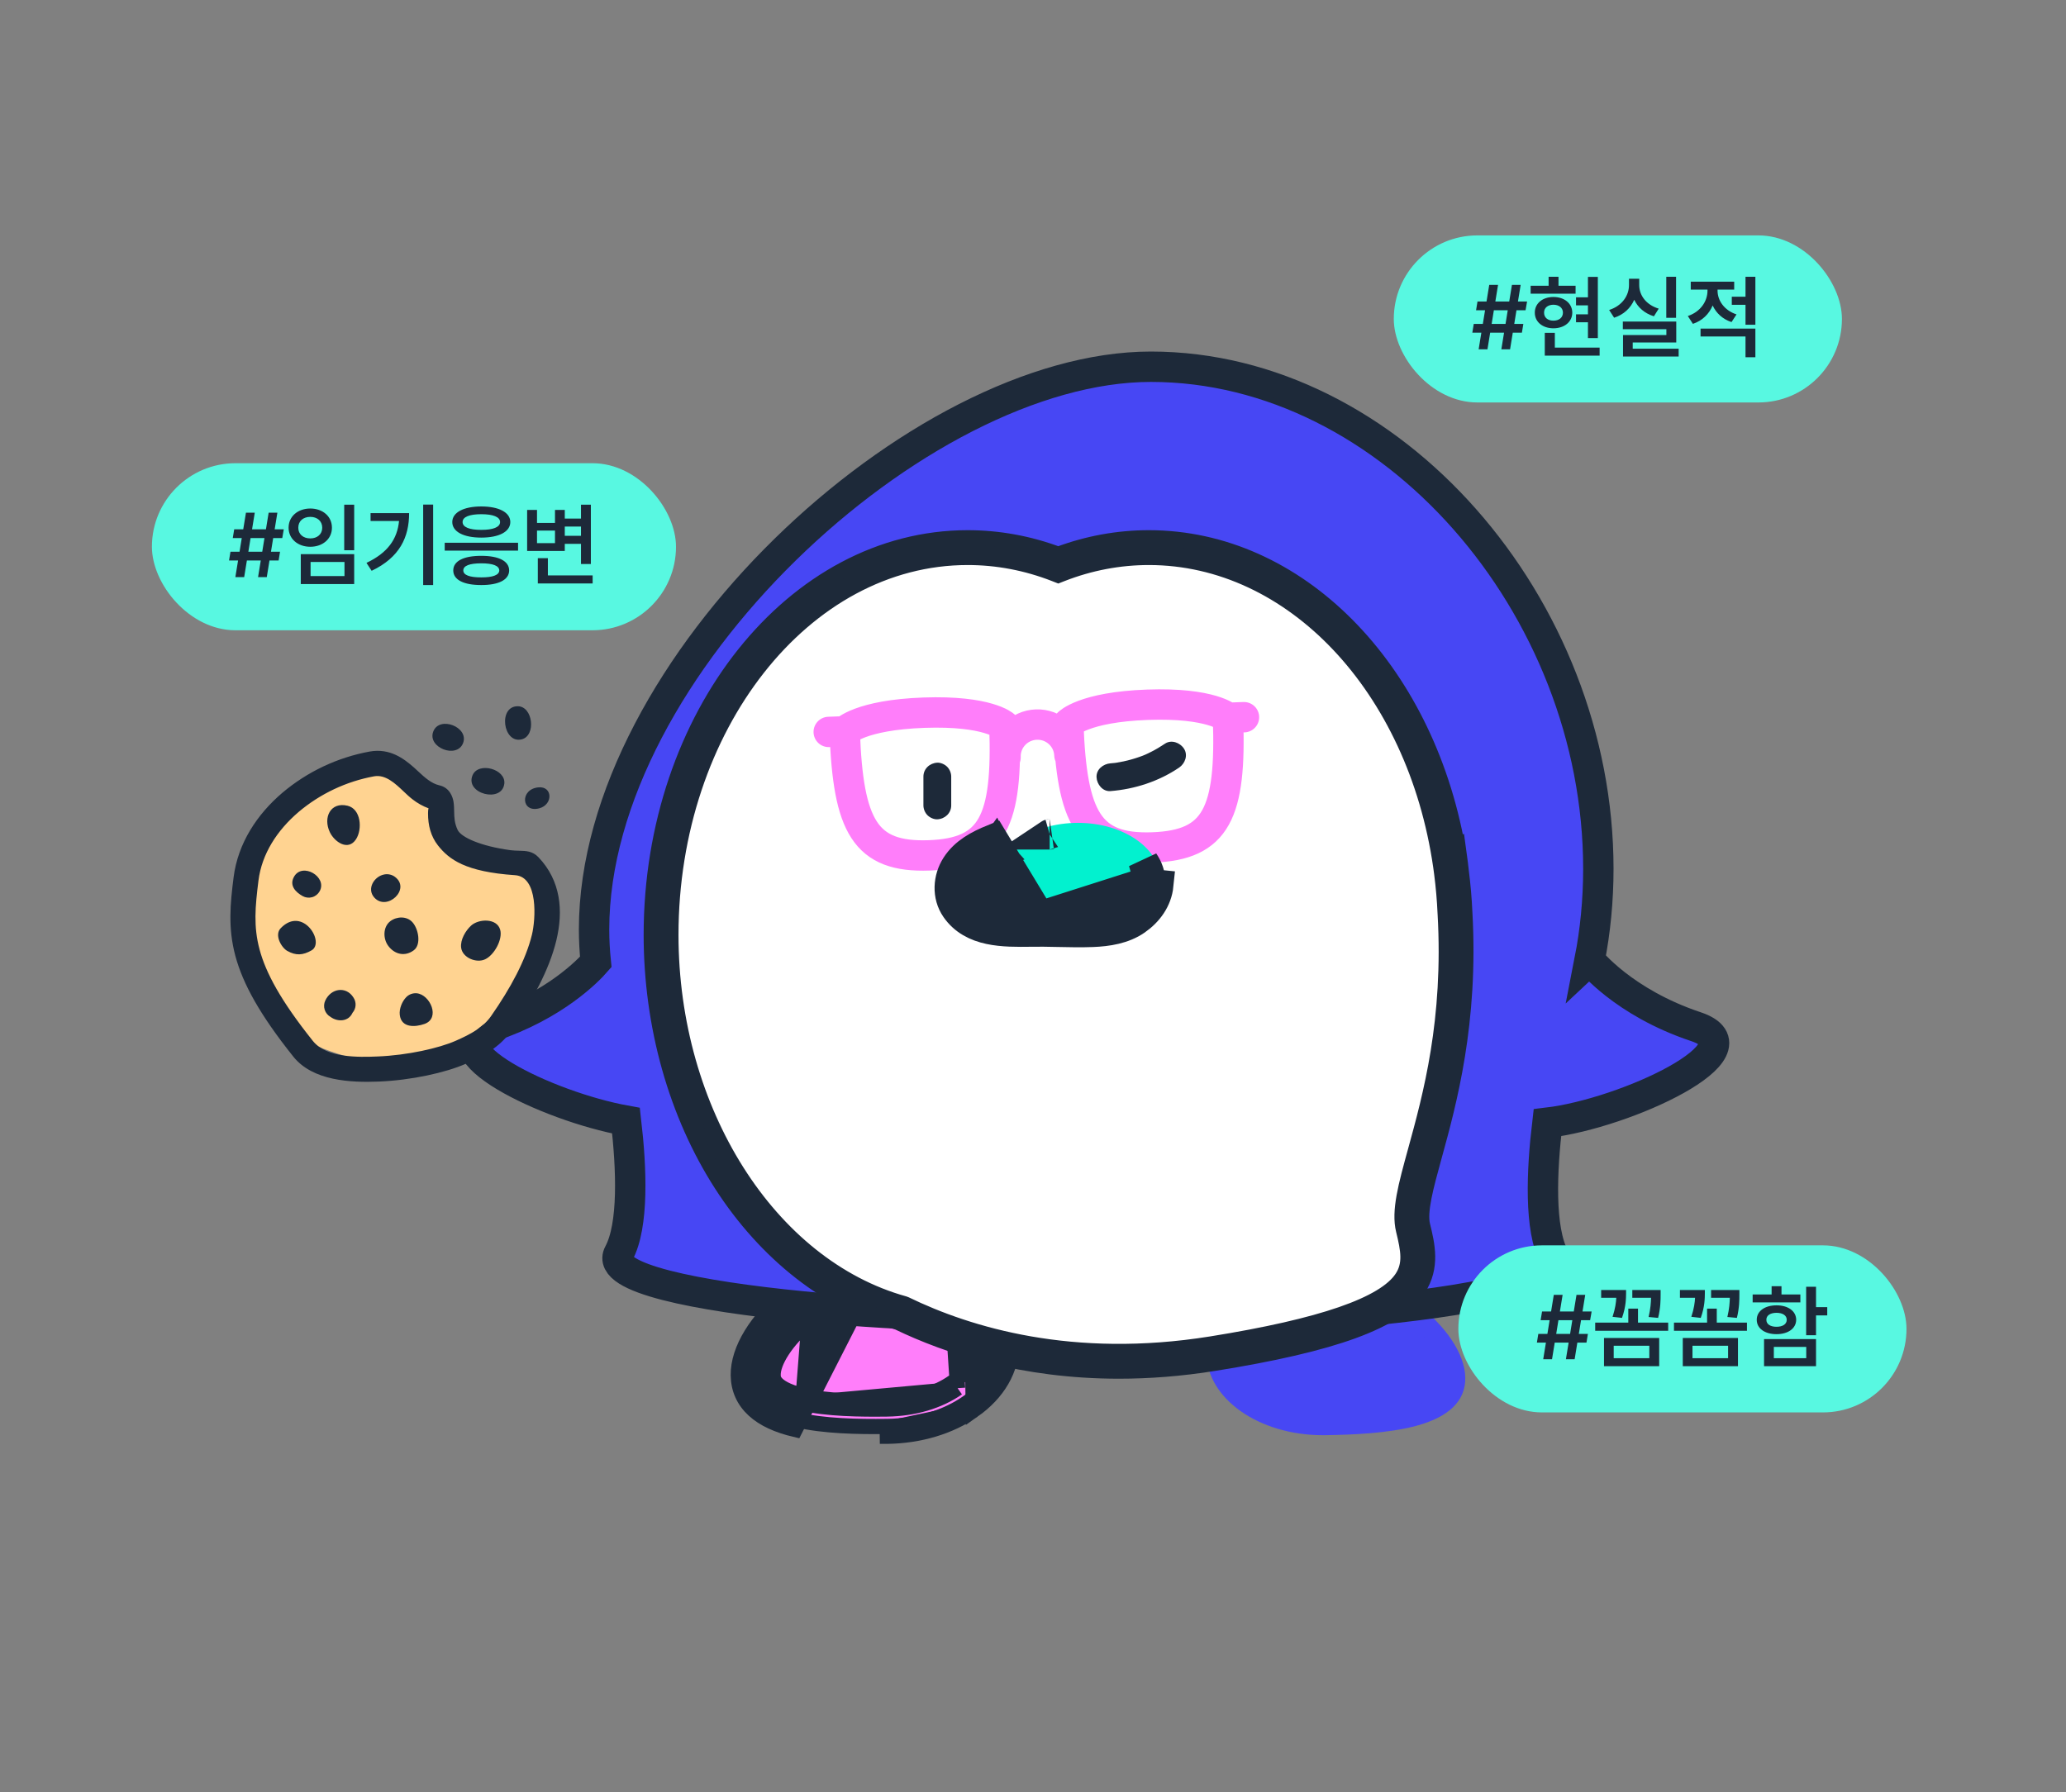 <svg width="272" height="236" viewBox="0 0 272 236" fill="none" xmlns="http://www.w3.org/2000/svg">
<rect x="0" y="0" width="272" height="236" fill="#808080" stroke="none"/>
<path d="M116.526 166.378L116.526 166.378C112.289 166.433 107.795 168.657 104.404 171.484C102.696 172.908 101.227 174.517 100.181 176.147C99.146 177.761 98.473 179.478 98.495 181.094C98.517 182.78 99.288 184.088 100.502 185.048C101.679 185.979 103.265 186.585 104.996 186.991C108.462 187.804 112.879 187.897 116.806 187.847C120.909 187.794 124.653 186.608 127.39 184.683C130.122 182.761 131.932 180.029 131.891 176.915C131.85 173.8 129.969 171.116 127.188 169.266C124.402 167.412 120.629 166.325 116.526 166.378Z" fill="#FF7EFA" stroke="#1D2939" stroke-width="2"/>
<path d="M128.133 185.741L128.133 185.741C125.071 187.895 121.049 189.085 116.822 189.141C116.822 189.141 116.822 189.141 116.821 189.141L116.808 188.141L128.133 185.741ZM128.133 185.741C131.36 183.471 133.231 180.342 133.185 176.897C133.14 173.453 131.192 170.374 127.906 168.188L128.133 185.741ZM116.569 169.672L116.569 169.672C113.559 169.71 109.781 171.291 106.513 174.014L116.569 169.672ZM116.569 169.672L116.578 169.672M116.569 169.672L116.578 169.672M116.578 169.672C116.653 169.67 116.728 169.67 116.818 169.67M116.578 169.672L116.818 169.67M105.519 184.758C108.886 185.548 113.3 185.598 116.776 185.552C120.317 185.506 123.617 184.531 126.071 182.806M105.519 184.758L105.748 183.785M105.519 184.758L105.748 183.785C105.748 183.785 105.748 183.785 105.748 183.785M105.519 184.758L105.748 183.785M105.748 183.785C108.98 184.543 113.278 184.598 116.763 184.552L116.763 184.552C120.14 184.508 123.235 183.577 125.495 181.988M105.748 183.785C103.507 183.259 102.561 182.569 102.16 182.093C101.796 181.661 101.792 181.306 101.789 181.061L101.789 181.052L101.789 181.051C101.778 180.26 102.153 179.155 102.99 177.868C103.811 176.605 105.018 175.261 106.513 174.015L105.748 183.785ZM125.495 181.988C125.495 181.988 125.495 181.988 125.495 181.988L126.071 182.806M125.495 181.988L126.071 182.806M125.495 181.988C127.618 180.494 128.62 178.689 128.598 176.958C128.575 175.226 127.528 173.449 125.366 172.01L126.071 182.806M116.818 169.67C120.098 169.67 123.121 170.518 125.366 172.01L116.818 169.67ZM104.698 188.252L104.698 188.252L116.508 165.083C112.281 165.139 107.582 167.149 103.573 170.489L103.573 170.49C99.685 173.731 97.154 177.67 97.198 181.111L97.198 181.111C97.222 182.919 97.915 184.466 99.242 185.685C100.539 186.876 102.394 187.712 104.698 188.252ZM127.906 168.188C124.788 166.113 120.756 165.025 116.508 165.083L127.906 168.188Z" fill="#1D2939" stroke="#1D2939" stroke-width="2"/>
<path d="M160.114 178.197C160.2 183.573 166.638 187.83 174.495 187.703C182.352 187.577 191.706 186.814 191.62 181.439C191.534 176.063 182.042 168.11 174.185 168.236C166.328 168.362 160.028 172.82 160.114 178.197Z" fill="#4747F4"/>
<path d="M174.162 189C165.764 189 158.915 184.213 158.819 178.216C158.722 172.135 165.605 167.077 174.162 166.942C182.3 166.821 192.809 174.929 192.912 181.418C192.962 184.481 190.759 186.625 186.365 187.791C182.751 188.751 178.134 188.941 174.514 188.998C174.397 189 174.279 189 174.162 189ZM161.408 178.176C161.481 182.76 167.17 186.413 174.154 186.413C174.262 186.413 174.367 186.411 174.474 186.411C177.946 186.355 182.359 186.177 185.704 185.29C190.367 184.053 190.335 182.102 190.325 181.46C190.253 176.864 181.369 169.529 174.363 169.529C174.309 169.529 174.258 169.529 174.204 169.531C167.074 169.644 161.334 173.522 161.408 178.176Z" fill="#4747F4"/>
<path d="M223.284 135.205C213.687 132.006 209.305 126.437 209.305 126.437L209.278 126.462C210.031 122.607 210.431 118.581 210.431 114.411C210.431 79.809 183.172 48.295 151.519 48.295C120.864 48.295 78.212 87.809 78.212 122.408C78.212 123.865 78.293 125.286 78.436 126.678C77.472 127.781 73.067 132.402 64.659 135.203C56.265 138.001 71.935 145.694 82.417 147.58C83.144 153.833 83.455 161.375 81.469 165.062C77.962 171.575 129.853 174.532 140.838 172.996C141.918 173.115 142.993 173.214 144.06 173.298C151.534 175.321 208.304 172.399 204.641 165.595C202.627 161.855 202.975 154.152 203.723 147.849C214.068 146.623 232.175 138.169 223.284 135.205Z" fill="#4747F4" stroke="#1D2939" stroke-width="4"/>
<path d="M154.33 175.226C149.385 175.226 145.584 175.013 143.848 174.581C142.842 174.501 141.836 174.407 140.857 174.302C135.467 175.01 121.438 174.717 108.722 173.625C91.966 172.185 82.471 170.02 80.501 167.19C79.903 166.332 79.844 165.358 80.331 164.45C81.729 161.853 82.046 156.269 81.238 148.668C74.002 147.147 61.329 142.254 60.992 137.569C60.912 136.452 61.411 134.922 64.252 133.975C71.553 131.541 75.733 127.661 77.094 126.229C76.977 124.942 76.92 123.659 76.92 122.406C76.92 106.172 86.469 87.124 102.466 71.449C117.854 56.37 136.65 47 151.517 47C166.887 47 182.302 54.479 193.813 67.521C205.196 80.418 211.724 97.508 211.724 114.411C211.724 118.34 211.37 122.249 210.674 126.039C211.865 127.332 216.091 131.443 223.693 133.977C226.594 134.945 227.063 136.513 226.946 137.657C226.445 142.548 212.726 147.765 204.897 148.995C204.06 156.703 204.37 162.36 205.781 164.983C206.299 165.943 206.19 167.003 205.486 167.89C202.637 171.481 187.472 173.376 175.252 174.333C167.699 174.924 160.208 175.226 154.33 175.226ZM140.819 171.694L140.979 171.711C142.02 171.826 143.09 171.925 144.161 172.009L144.398 172.051C147.76 172.962 162.609 172.78 176.174 171.663C197.373 169.919 203.046 167.186 203.505 166.224C201.727 162.888 201.375 156.669 202.438 147.7L202.559 146.686L203.57 146.566C212.249 145.535 224.112 139.911 224.368 137.395C224.391 137.173 223.885 136.771 222.873 136.435C215.446 133.958 211.033 130.126 209.23 128.286C208.611 128.871 207.605 128.321 207.764 127.484L208.005 126.215C208.754 122.379 209.133 118.409 209.133 114.411C209.133 79.88 182.208 49.589 151.515 49.589C137.301 49.589 119.199 58.675 104.273 73.302C88.764 88.499 79.503 106.857 79.503 122.41C79.503 123.764 79.576 125.154 79.719 126.548L79.777 127.108L79.406 127.533C78.213 128.896 73.656 133.57 65.065 136.435C63.943 136.809 63.554 137.207 63.568 137.385C63.73 139.634 73.805 144.719 82.643 146.308L83.59 146.478L83.7 147.432C84.729 156.282 84.36 162.421 82.607 165.678C82.605 165.681 82.601 165.685 82.601 165.685C83.083 166.791 88.964 169.267 108.063 170.969C120.837 172.107 135.457 172.443 140.658 171.717L140.819 171.694Z" fill="#1D2939"/>
<path d="M192.055 120.214C191.974 118.374 191.814 116.561 191.586 114.779C191.573 114.668 191.561 114.554 191.548 114.439C191.526 114.237 191.504 114.03 191.478 113.823L191.368 112.936L191.328 112.969C187.602 89.473 171.152 71.616 151.26 71.616C147.109 71.616 143.102 72.397 139.328 73.846C135.555 72.397 131.548 71.616 127.397 71.616C104.727 71.616 86.534 94.79 86.534 123.121C86.534 147.646 100.148 168.266 118.504 173.399C127.724 177.863 141.552 181.673 159.716 178.762C166.965 177.6 172.357 176.368 176.342 175.071C180.321 173.776 182.933 172.406 184.592 170.949C186.271 169.475 186.968 167.917 187.123 166.304C187.275 164.724 186.901 163.121 186.523 161.579C186.204 160.279 186.425 158.529 186.98 156.183C187.276 154.931 187.653 153.56 188.072 152.036C188.44 150.697 188.842 149.239 189.249 147.639C190.975 140.856 192.716 131.866 192.055 120.214ZM192.055 120.214C192.055 120.213 192.055 120.212 192.055 120.211L191.556 120.239L192.055 120.217C192.055 120.216 192.055 120.215 192.055 120.214Z" fill="white" stroke="#1D2939"/>
<path d="M132.384 99.743C132.345 98.635 132.751 97.557 133.511 96.746C134.272 95.935 135.326 95.457 136.442 95.418C137.557 95.378 138.642 95.78 139.459 96.535C140.275 97.29 140.756 98.337 140.795 99.444M161.673 94.522L163.776 94.448M161.673 94.522C162.118 107.05 160.163 111.301 151.753 111.599C143.342 111.898 141.091 107.797 140.647 95.268C140.647 95.268 142.675 93.106 151.086 92.807C159.496 92.509 161.673 94.522 161.673 94.522ZM111.21 96.313L109.107 96.388M111.21 96.313C111.655 108.841 113.905 112.943 122.316 112.644C130.726 112.346 132.681 108.095 132.236 95.567C132.236 95.567 130.06 93.553 121.649 93.852C113.238 94.15 111.21 96.313 111.21 96.313Z" stroke="#FF7EFA" stroke-width="4" stroke-linecap="round" stroke-linejoin="round"/>
<path d="M147.321 180.561C134.62 180.561 124.79 177.314 118.22 174.142C109.122 171.577 100.872 165.131 94.98 155.98C89.02 146.725 85.739 135.054 85.739 123.119C85.739 94.282 104.426 70.82 127.396 70.82C131.458 70.82 135.469 71.552 139.328 72.994C143.187 71.55 147.196 70.82 151.259 70.82C170.845 70.82 187.672 87.853 191.905 111.617L191.974 111.567L192.267 113.724C192.291 113.923 192.312 114.12 192.333 114.315L192.376 114.692C192.609 116.493 192.769 118.344 192.85 120.176C193.67 134.672 190.766 145.241 188.842 152.236C187.723 156.309 186.838 159.526 187.295 161.388C187.892 163.825 188.635 166.856 186.729 169.728C183.903 173.991 175.61 177.018 159.841 179.544C155.405 180.253 151.225 180.561 147.321 180.561ZM127.396 73.409C105.855 73.409 88.328 95.709 88.328 123.119C88.328 146.31 101.241 166.733 119.029 171.68L119.247 171.763C127.492 175.763 141.156 179.917 159.432 176.987C174.019 174.648 182.243 171.807 184.572 168.296C185.762 166.502 185.427 164.639 184.781 162.004C184.163 159.488 185.079 156.158 186.347 151.548C188.337 144.306 191.064 134.389 190.265 120.312L190.263 120.295C190.186 118.534 190.031 116.753 189.806 115.004L189.681 114.084C186.276 90.515 170.117 73.409 151.259 73.409C147.355 73.409 143.5 74.141 139.798 75.587L139.328 75.771L138.858 75.587C135.156 74.141 131.299 73.409 127.396 73.409Z" fill="#1D2939" stroke="#1D2939" stroke-width="2"/>
<path d="M141.914 123.452C147.919 123.452 152.786 120.073 152.786 115.906C152.786 111.738 147.919 108.36 141.914 108.36C135.91 108.36 131.042 111.738 131.042 115.906C131.042 120.073 135.91 123.452 141.914 123.452Z" fill="#02F1CF"/>
<path d="M137.396 121.566L137.384 122.672L137.397 121.566L139.941 121.597L139.941 121.597C140.253 121.6 140.614 121.613 141.009 121.626C141.847 121.655 142.834 121.689 143.8 121.655C143.8 121.655 143.8 121.655 143.801 121.655C144.097 121.644 144.392 121.627 144.68 121.602C146.038 121.481 147.583 121.156 148.926 120.26C148.926 120.26 148.926 120.26 148.927 120.26C149.29 120.017 149.639 119.732 149.966 119.397L149.97 119.393C150.52 118.826 151.032 118.066 151.271 117.177L151.272 117.174C151.332 116.949 151.386 116.702 151.412 116.43L152.497 116.539C152.3 118.482 151.13 120.075 149.556 121.167C147.906 122.312 145.806 122.639 143.841 122.714C142.317 122.772 140.786 122.739 139.258 122.706C138.632 122.693 138.007 122.679 137.384 122.672C136.85 122.665 136.294 122.672 135.724 122.679C132.148 122.724 128.037 122.775 125.855 119.618C124.695 117.939 124.829 115.694 125.915 114.013C127.047 112.261 128.856 111.317 130.729 110.548L137.396 121.566ZM137.396 121.566L137.407 120.672C137.407 120.672 137.407 120.672 137.407 120.672C138.076 120.68 138.726 120.694 139.365 120.708C139.561 120.712 139.757 120.716 139.951 120.72C139.951 120.72 139.952 120.72 139.952 120.72C141.243 120.747 142.495 120.764 143.764 120.715L143.765 120.715C145.626 120.645 147.248 120.334 148.416 119.524L148.416 119.524C148.754 119.289 149.055 119.035 149.316 118.763C149.317 118.762 149.318 118.761 149.319 118.76C149.845 118.213 150.212 117.597 150.393 116.941C150.394 116.94 150.394 116.94 150.394 116.939C150.448 116.742 150.486 116.541 150.507 116.338L134.256 121.528L137.396 121.566ZM130.83 111.672C130.824 111.677 130.812 111.688 130.797 111.708L130.95 112.081L130.956 112.096L131.108 112.466C131.211 112.472 131.34 112.459 131.487 112.399L130.83 111.672ZM130.83 111.672C130.832 111.671 130.833 111.67 130.833 111.67C130.833 111.669 130.832 111.67 130.83 111.672ZM130.955 112.097L131.107 112.466C130.954 112.456 130.859 112.403 130.848 112.396C130.825 112.382 130.809 112.367 130.793 112.346C130.778 112.328 130.738 112.272 130.706 112.165C130.706 112.163 130.705 112.161 130.705 112.159C130.704 112.155 130.703 112.151 130.702 112.147C130.693 112.104 130.686 112.037 130.699 111.956C130.713 111.864 130.745 111.79 130.777 111.739C130.783 111.728 130.79 111.718 130.796 111.71L130.948 112.081L130.955 112.097ZM151.412 116.429C151.427 116.273 151.433 116.108 151.426 115.935C151.408 115.475 151.301 115.074 151.188 114.729C151.045 114.286 150.79 113.841 150.563 113.503L151.412 116.429ZM138.196 109.876C138.193 109.877 138.191 109.877 138.191 109.877C138.191 109.877 138.192 109.876 138.196 109.876Z" fill="#1D2939" stroke="#1D2939" stroke-width="4"/>
<path d="M121.573 102.267C121.573 103.534 121.573 104.798 121.573 106.065C121.573 106.534 121.778 107.028 122.11 107.359C122.427 107.677 122.948 107.916 123.403 107.895C124.395 107.85 125.233 107.091 125.233 106.065C125.233 104.798 125.233 103.534 125.233 102.267C125.233 101.798 125.028 101.305 124.697 100.973C124.379 100.656 123.859 100.417 123.403 100.437C122.412 100.48 121.573 101.242 121.573 102.267Z" fill="#1D2939"/>
<path d="M146.194 104.179C149.412 103.922 152.538 102.905 155.222 101.095C156.016 100.561 156.439 99.459 155.878 98.591C155.369 97.802 154.222 97.362 153.374 97.935C152.793 98.327 152.191 98.686 151.567 99.003C151.4 99.089 151.233 99.17 151.064 99.249C150.983 99.287 150.413 99.549 150.861 99.348C150.564 99.481 150.253 99.592 149.946 99.698C149.286 99.93 148.61 100.119 147.925 100.266C147.605 100.333 147.282 100.387 146.96 100.444C146.753 100.473 146.775 100.471 147.03 100.437C146.938 100.448 146.845 100.46 146.753 100.471C146.568 100.491 146.381 100.507 146.196 100.523C145.243 100.599 144.319 101.312 144.366 102.353C144.404 103.275 145.171 104.26 146.194 104.179Z" fill="#1D2939"/>
<path d="M32.864 121.748L33.748 124.869L34.989 132.027C35.386 132.869 37.04 135.377 37.881 135.883C38.507 136.259 39.181 136.488 39.813 136.829C42.287 138.163 44.853 138.951 47.567 139.639C49.219 140.058 50.951 140.458 52.625 140.79C54.249 141.112 56.227 139 57.841 139.161C60.219 139.398 62.199 135.364 64.381 134.551C65.628 134.087 66.577 133.343 67.713 132.688C68.589 132.183 68.746 131.146 69.225 130.351C70.914 127.55 73.424 123.52 72.466 120.143L71.46 116.591C71.375 116.293 71.333 115.855 71.089 115.636C70.091 114.742 69.037 114.003 67.974 113.208C67.398 112.776 65.854 112.911 65.183 113.05C64.023 113.29 62.582 112.97 61.416 112.845C59.407 112.63 59.209 110.656 58.323 109.219C57.471 107.839 56.799 106.448 55.45 105.45C54.12 104.465 52.892 103.365 51.588 102.364C50.733 101.709 49.616 101.389 48.544 101.601C46.716 101.964 44.898 102.625 43.105 103.134C40.378 103.906 37.647 105.108 36.197 107.727C34.677 110.472 32.63 114.193 32.647 117.447C32.654 118.875 32.469 120.355 32.864 121.748Z" fill="#FFD391"/>
<path fill-rule="evenodd" clip-rule="evenodd" d="M60.967 97.855C61.772 95.741 57.847 94.222 57.041 96.336C56.23 98.451 60.158 99.969 60.967 97.855ZM48.684 98.967C44.44 99.742 40.472 101.615 37.174 104.401C33.868 107.22 31.32 111.028 30.753 115.544C30.32 118.997 29.992 122.166 30.988 125.885C31.979 129.575 34.232 133.653 38.62 139.149C41.169 142.338 46.134 142.582 49.857 142.431C54.159 142.258 58.67 141.251 61.276 140.109C63.412 139.173 65.748 137.995 67.345 135.715C70.025 131.883 72.294 127.768 73.238 123.868C74.193 119.926 73.832 115.969 70.888 112.885C70.11 112.073 69.261 112.052 68.316 112.031C67.953 112.02 67.581 112.012 67.196 111.96C63.276 111.427 60.697 110.259 60.246 109.282C59.823 108.37 59.807 107.638 59.793 106.875C59.786 106.464 59.776 106.044 59.707 105.581C59.615 105.016 59.244 103.731 57.851 103.421C56.771 103.176 55.892 102.359 55.072 101.597C54.872 101.41 54.676 101.224 54.48 101.053C53.177 99.915 51.347 98.5 48.684 98.967ZM39.312 106.929C36.459 109.361 34.466 112.472 34.028 115.965C33.598 119.403 33.358 122 34.173 125.034C34.992 128.091 36.933 131.748 41.194 137.084C42.994 139.337 47.178 139.231 49.718 139.126C53.705 138.966 57.799 138.022 59.954 137.078C62.039 136.167 63.616 135.286 64.648 133.814C67.231 130.116 69.233 126.397 70.034 123.083C70.518 121.092 70.906 115.463 67.814 115.253C61.265 114.811 59.116 113.177 57.663 111.339C56.699 110.112 56.349 108.649 56.354 107.12C56.358 106.892 56.356 106.669 56.423 106.447C55.664 106.164 54.953 105.766 54.314 105.266C53.938 104.981 53.554 104.618 53.157 104.242C52.018 103.161 50.758 101.967 49.256 102.231C45.592 102.905 42.166 104.522 39.315 106.924M66.395 103.224C66.636 101.271 62.976 100.275 62.213 102.095C61.192 104.534 66.069 105.784 66.392 103.225M68.697 97.36C70.613 96.868 70.163 93.008 68.164 93.004C65.543 92.993 66.222 97.996 68.697 97.36ZM70.996 106.448C72.837 105.957 72.766 103.507 70.887 103.685C68.425 103.919 68.609 107.083 70.996 106.448ZM46.871 110.521C45.822 112.126 44.035 110.861 43.432 109.604C42.499 107.666 43.509 105.563 45.757 106.106C47.541 106.536 47.728 109.205 46.871 110.521ZM42.086 117.365C43.139 115.47 39.791 113.502 38.704 115.468C38.063 116.613 38.912 117.481 39.84 118.002C40.03 118.108 40.238 118.176 40.454 118.202C40.669 118.227 40.887 118.21 41.096 118.151C41.304 118.092 41.499 117.992 41.669 117.857C41.839 117.722 41.981 117.555 42.086 117.365ZM49.287 118.207C50.954 120.039 54.144 117.078 51.995 115.471C51.801 115.327 51.579 115.225 51.343 115.17C51.108 115.115 50.864 115.108 50.627 115.15C49.288 115.371 48.222 117.036 49.287 118.207ZM51.132 124.582C51.973 125.699 53.327 126.003 54.48 125.14C55.484 124.391 55.098 122.329 54.299 121.444C53.556 120.626 52.254 120.662 51.398 121.303C50.404 122.053 50.411 123.623 51.12 124.565L51.132 124.582ZM62.019 121.895C63.026 120.976 65.413 120.888 65.85 122.429C66.211 123.703 65.072 125.763 63.875 126.326C62.722 126.877 60.878 126.123 60.711 124.798C60.581 123.761 61.295 122.557 62.022 121.894M54.883 130.805C54.625 130.78 54.365 130.813 54.121 130.902C53.878 130.991 53.658 131.134 53.477 131.321C52.934 131.881 52.537 132.85 52.633 133.649C52.833 135.381 54.66 135.276 55.89 134.841C58.007 134.09 56.643 130.995 54.883 130.805ZM46.407 133.38C46.648 133.105 46.791 132.757 46.813 132.39C46.835 132.024 46.735 131.661 46.529 131.357C45.576 129.845 43.581 130.122 42.819 131.772C42.645 132.151 42.62 132.582 42.749 132.98C42.878 133.377 43.152 133.711 43.516 133.914L43.529 133.924L43.542 133.934C44.495 134.614 45.898 134.533 46.407 133.38ZM37.813 125.22C38.971 125.872 39.875 125.798 41.007 125.161C42.85 124.122 39.856 119.239 36.964 122.226C36.069 123.151 37.08 124.809 37.813 125.22Z" fill="#1D2939"/>
<rect x="183.5" y="31" width="59" height="22" rx="11" fill="#58F8E1"/>
<path d="M197.66 46L198.018 43.809H196.189L195.832 46H194.672L195.029 43.809H193.84L194.027 42.66H195.223L195.516 40.855H194.332L194.52 39.707H195.709L196.066 37.516H197.227L196.869 39.707H198.697L199.055 37.516H200.203L199.846 39.707H201.047L200.848 40.855H199.652L199.359 42.66H200.555L200.367 43.809H199.166L198.809 46H197.66ZM196.383 42.66H198.211L198.504 40.855H196.676L196.383 42.66ZM210.363 36.461V44.523H209.062V42.438H207.492V41.395H209.062V40.211H207.492V39.156H209.062V36.461H210.363ZM201.516 38.676V37.633H203.883V36.449H205.184V37.633H207.434V38.676H201.516ZM202.066 41.172C202.061 39.959 203.086 39.109 204.516 39.109C205.957 39.109 206.994 39.959 207 41.172C206.994 42.391 205.957 43.228 204.516 43.234C203.086 43.228 202.061 42.391 202.066 41.172ZM203.285 41.172C203.279 41.834 203.789 42.227 204.516 42.227C205.248 42.227 205.764 41.834 205.77 41.172C205.764 40.527 205.248 40.135 204.516 40.129C203.789 40.135 203.279 40.527 203.285 41.172ZM203.379 46.832V43.832H204.703V45.777H210.598V46.832H203.379ZM220.664 36.449V41.852H219.375V36.449H220.664ZM211.852 40.82C213.568 40.275 214.471 38.916 214.465 37.527V36.707H215.812V37.527C215.807 38.875 216.703 40.135 218.379 40.645L217.746 41.652C216.516 41.272 215.637 40.486 215.156 39.478C214.676 40.574 213.773 41.435 212.508 41.84L211.852 40.82ZM213.656 43.352V42.344H220.688V45.098H214.957V45.918H221.004V46.949H213.68V44.125H219.387V43.352H213.656ZM226.125 38.266C226.125 39.56 226.98 40.855 228.621 41.406L227.965 42.414C226.781 42.027 225.943 41.225 225.48 40.228C225.018 41.336 224.139 42.227 222.879 42.648L222.211 41.617C223.898 41.06 224.801 39.654 224.801 38.277V38.137H222.598V37.094H228.316V38.137H226.125V38.266ZM223.887 44.312V43.27H231.105V47.043H229.805V44.312H223.887ZM228 40.141V39.074H229.805V36.449H231.105V42.766H229.805V40.141H228Z" fill="#1D2939"/>
<rect x="20" y="61" width="69" height="22" rx="11" fill="#58F8E1"/>
<path d="M33.975 76L34.332 73.809H32.504L32.147 76H30.986L31.344 73.809H30.154L30.342 72.66H31.537L31.83 70.856H30.646L30.834 69.707H32.023L32.381 67.516H33.541L33.184 69.707H35.012L35.369 67.516H36.518L36.16 69.707H37.361L37.162 70.856H35.967L35.674 72.66H36.869L36.682 73.809H35.48L35.123 76H33.975ZM32.697 72.66H34.525L34.818 70.856H32.99L32.697 72.66ZM46.631 66.461V72.461H45.318V66.461H46.631ZM37.994 69.496C37.994 68.002 39.213 66.971 40.853 66.965C42.488 66.971 43.707 68.002 43.701 69.496C43.707 70.955 42.488 72.004 40.853 72.004C39.213 72.004 37.994 70.955 37.994 69.496ZM39.272 69.496C39.266 70.352 39.928 70.908 40.853 70.902C41.762 70.908 42.424 70.352 42.424 69.496C42.424 68.617 41.762 68.066 40.853 68.066C39.928 68.066 39.266 68.617 39.272 69.496ZM39.6 76.914V72.977H46.631V76.914H39.6ZM40.889 75.859H45.353V74.008H40.889V75.859ZM57.025 66.449V77.043H55.713V66.449H57.025ZM48.248 74.125C51.025 72.807 52.303 71.014 52.537 68.606H48.787V67.574H53.861C53.861 70.727 52.637 73.404 48.928 75.168L48.248 74.125ZM68.205 71.477V72.508H58.549V71.477H68.205ZM59.545 68.746C59.545 67.481 61.045 66.695 63.365 66.695C65.691 66.695 67.18 67.481 67.186 68.746C67.18 70.029 65.691 70.797 63.365 70.797C61.045 70.797 59.545 70.029 59.545 68.746ZM59.674 75.121C59.674 73.879 61.051 73.193 63.365 73.199C65.644 73.193 67.027 73.879 67.033 75.121C67.027 76.357 65.644 77.049 63.365 77.043C61.051 77.049 59.674 76.357 59.674 75.121ZM60.904 68.746C60.893 69.426 61.818 69.783 63.365 69.777C64.912 69.783 65.838 69.426 65.838 68.746C65.838 68.072 64.912 67.715 63.365 67.715C61.818 67.715 60.893 68.072 60.904 68.746ZM60.998 75.121C60.992 75.725 61.824 76.041 63.365 76.035C64.883 76.041 65.721 75.725 65.732 75.121C65.721 74.5 64.883 74.184 63.365 74.184C61.824 74.184 60.992 74.5 60.998 75.121ZM77.791 66.461V74.277H76.49V71.617H74.357V72.555H69.4V67.152H70.701V68.863H73.068V67.152H74.357V68.289H76.49V66.461H77.791ZM70.701 71.523H73.068V69.871H70.701V71.523ZM70.807 76.832V73.504H72.131V75.777H78.025V76.832H70.807ZM74.357 70.562H76.49V69.344H74.357V70.562Z" fill="#1D2939"/>
<rect x="192" y="164" width="59" height="22" rx="11" fill="#58F8E1"/>
<path d="M206.16 179L206.518 176.809H204.689L204.332 179H203.172L203.529 176.809H202.34L202.527 175.66H203.723L204.016 173.855H202.832L203.02 172.707H204.209L204.566 170.516H205.727L205.369 172.707H207.197L207.555 170.516H208.703L208.346 172.707H209.547L209.348 173.855H208.152L207.859 175.66H209.055L208.867 176.809H207.666L207.309 179H206.16ZM204.883 175.66H206.711L207.004 173.855H205.176L204.883 175.66ZM218.629 169.883V170.469C218.629 171.16 218.629 172.203 218.301 173.551L217.047 173.434C217.305 172.338 217.357 171.523 217.369 170.902H214.902V169.883H218.629ZM210.016 175.25V174.172H214.375V172.332H215.652V174.172H219.625V175.25H210.016ZM210.801 170.902V169.883H214.082V170.305C214.076 170.943 214.076 172.074 213.543 173.551L212.301 173.41C212.664 172.309 212.764 171.5 212.793 170.902H210.801ZM211.176 179.914V176.199H218.441V179.914H211.176ZM212.453 178.859H217.141V177.219H212.453V178.859ZM229 169.883V170.469C229 171.16 229 172.203 228.672 173.551L227.418 173.434C227.676 172.338 227.729 171.523 227.74 170.902H225.273V169.883H229ZM220.387 175.25V174.172H224.746V172.332H226.023V174.172H229.996V175.25H220.387ZM221.172 170.902V169.883H224.453V170.305C224.447 170.943 224.447 172.074 223.914 173.551L222.672 173.41C223.035 172.309 223.135 171.5 223.164 170.902H221.172ZM221.547 179.914V176.199H228.812V179.914H221.547ZM222.824 178.859H227.512V177.219H222.824V178.859ZM239.09 169.449V172.133H240.566V173.223H239.09V175.836H237.789V169.449H239.09ZM230.746 171.512V170.469H233.242V169.379H234.543V170.469H237.027V171.512H230.746ZM231.285 173.797C231.285 172.666 232.34 171.898 233.887 171.898C235.422 171.898 236.471 172.666 236.477 173.797C236.471 174.939 235.416 175.695 233.887 175.695C232.34 175.695 231.285 174.939 231.285 173.797ZM232.246 179.914V176.34H239.09V179.914H232.246ZM232.551 173.797C232.545 174.389 233.084 174.723 233.887 174.723C234.689 174.723 235.234 174.389 235.234 173.797C235.234 173.223 234.689 172.883 233.887 172.883C233.084 172.883 232.545 173.223 232.551 173.797ZM233.535 178.859H237.801V177.371H233.535V178.859Z" fill="#1D2939"/>
</svg>
